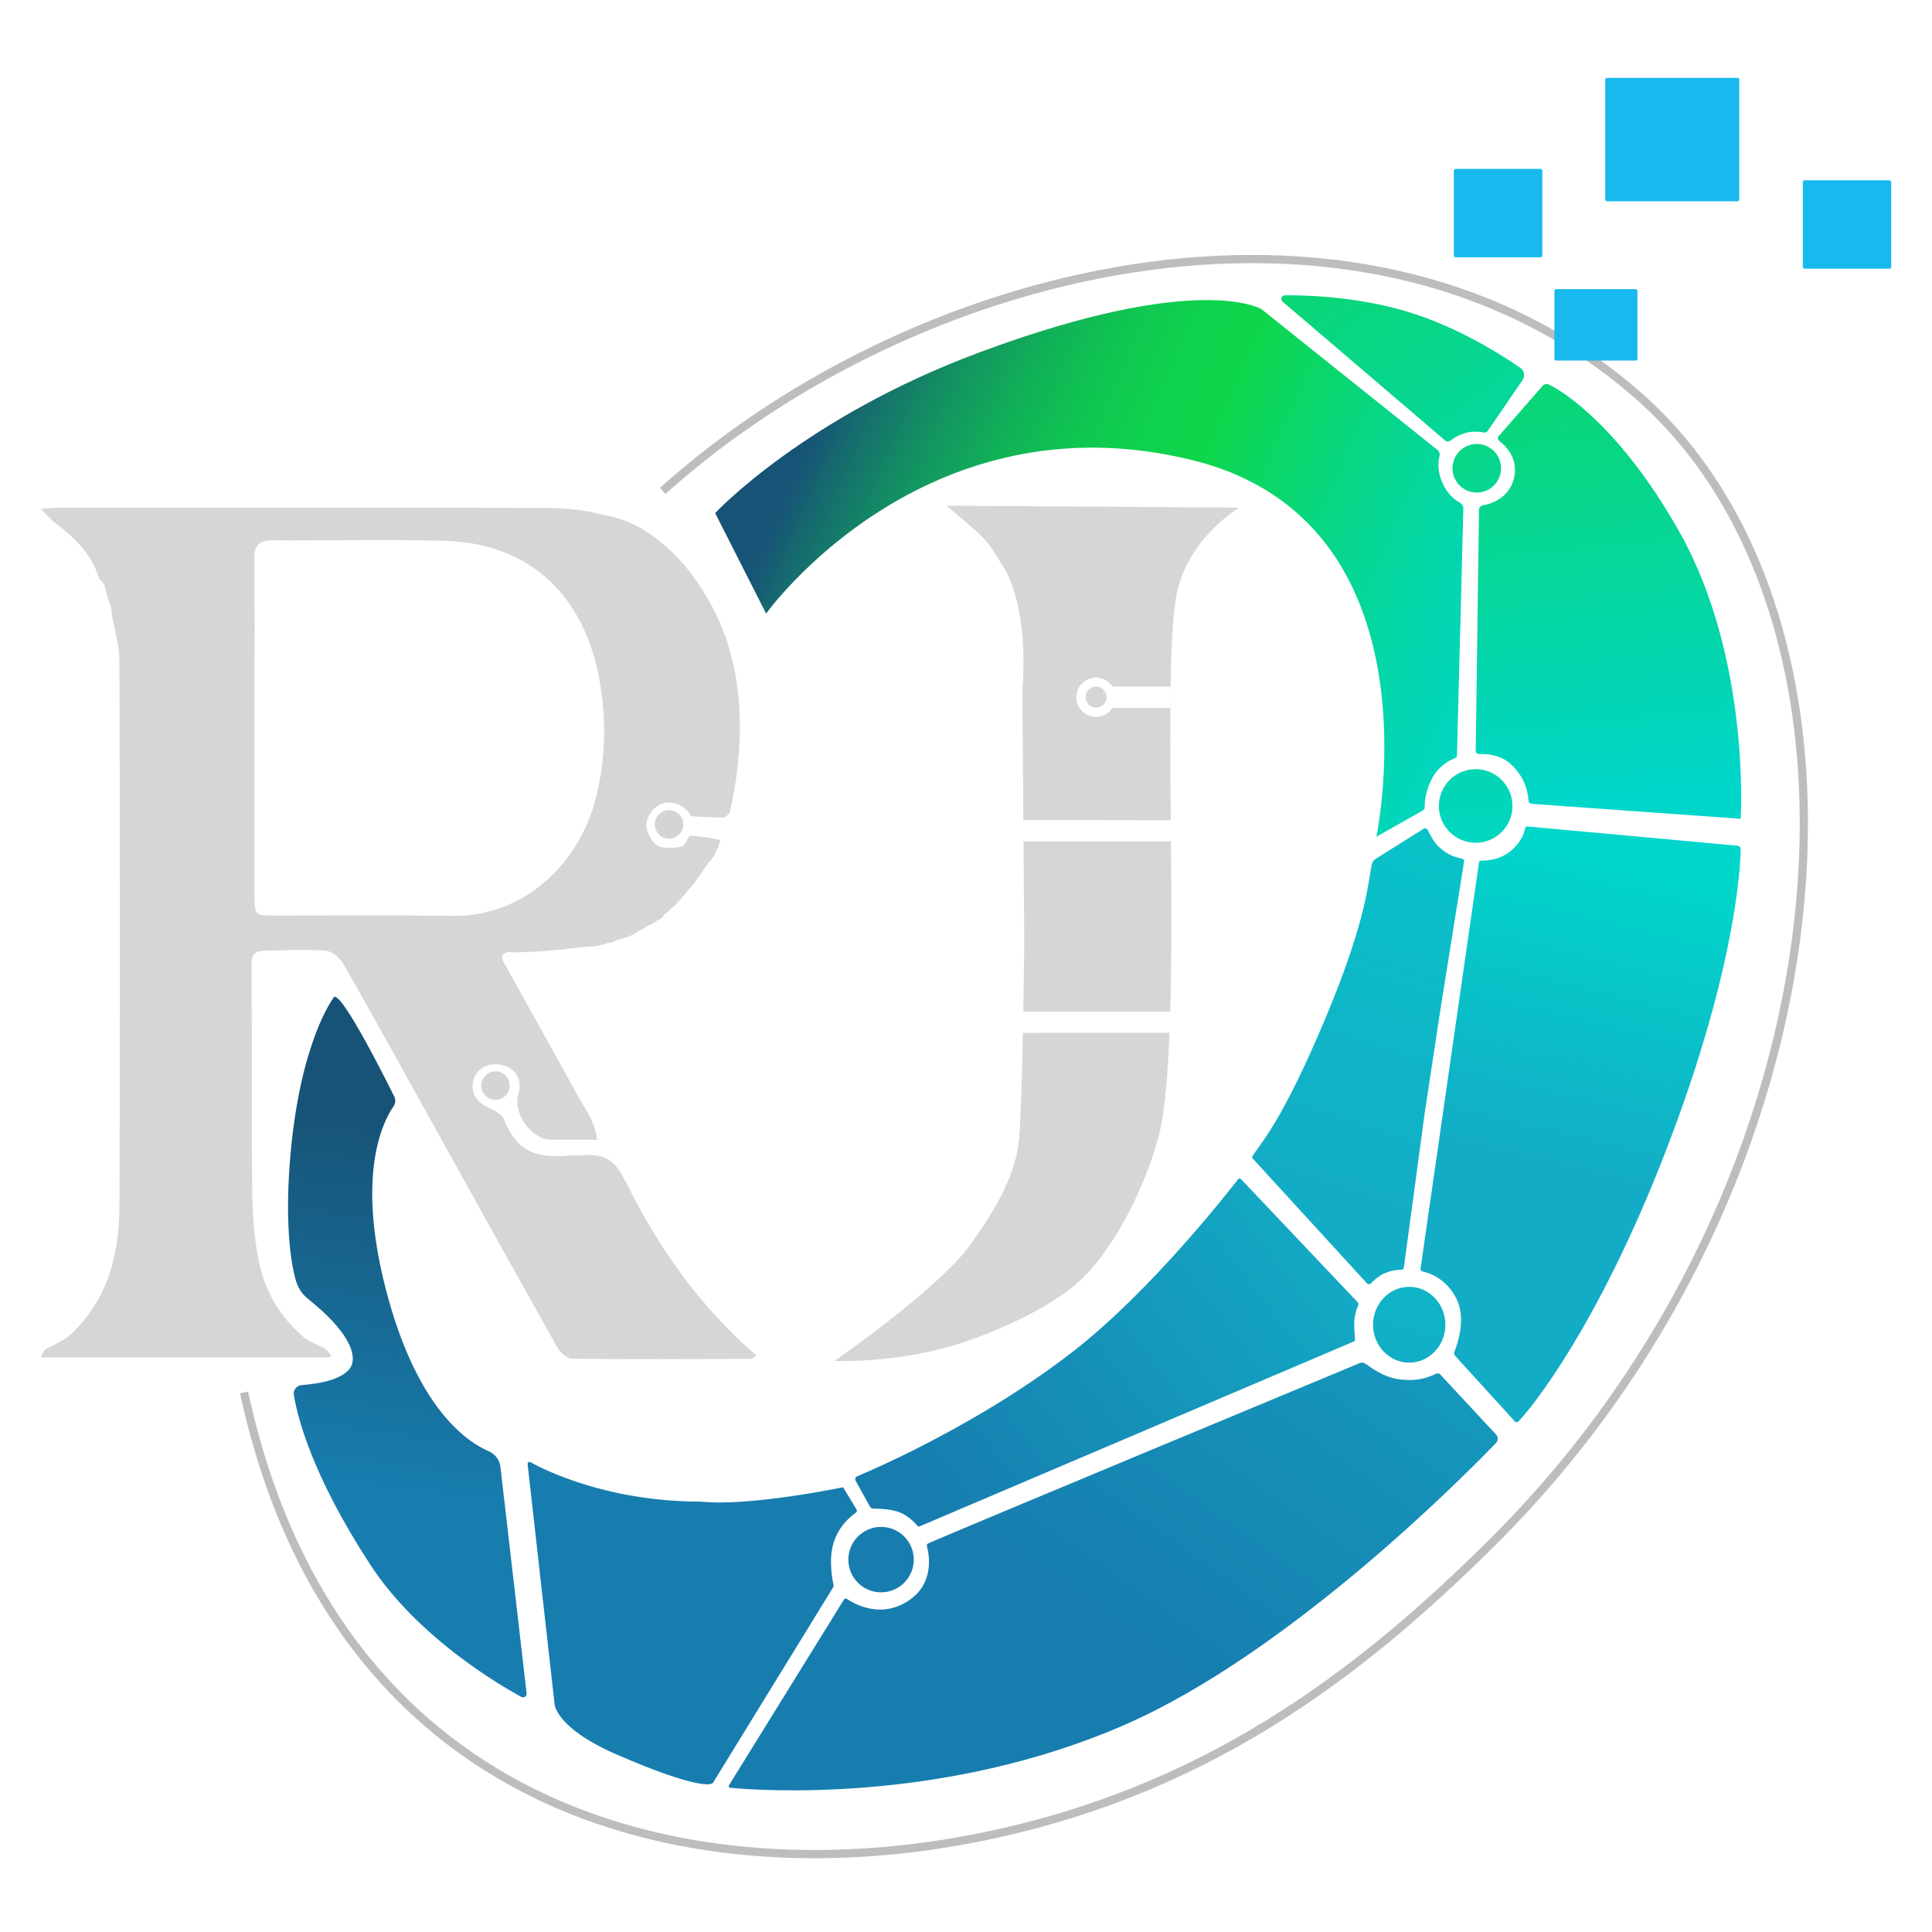 <?xml version="1.0" encoding="utf-8"?>
<!-- Generator: Adobe Adobe Illustrator 24.2.0, SVG Export Plug-In . SVG Version: 6.00 Build 0)  -->
<svg version="1.1" id="Layer_1" xmlns="http://www.w3.org/2000/svg" xmlns:xlink="http://www.w3.org/1999/xlink" x="0px" y="0px"
	 viewBox="0 0 4000 4000" style="enable-background:new 0 0 4000 4000;" xml:space="preserve">
<style type="text/css">
	.st0{fill:#177DAF;}
	.st1{fill:url(#SVGID_1_);}
	.st2{fill:url(#SVGID_2_);}
	.st3{fill:url(#SVGID_3_);}
	.st4{fill:url(#SVGID_4_);}
	.st5{fill:url(#SVGID_5_);}
	.st6{fill:url(#SVGID_6_);}
	.st7{fill:url(#SVGID_7_);}
	.st8{fill:url(#SVGID_8_);}
	.st9{fill:url(#SVGID_9_);}
	.st10{fill:url(#SVGID_10_);}
	.st11{fill:url(#SVGID_11_);}
	.st12{fill:#D4D4D4;}
	.st13{fill:#D6D6D6;}
	.st14{fill:none;stroke:#BDBDBD;stroke-width:17;stroke-miterlimit:10;}
	.st15{fill:#18B9EE;}
</style>
<g>
	<g>
		<g>
			<g>
				<path class="st0" d="M1472.1,3693.21l3.6-1.36l249.11-405.25c0.95-1.54,1.26-3.39,0.87-5.16c-2.24-10.19-9.29-47.16-1.88-79.43
					c9.18-40,37.12-62.47,47.89-69.84c2.36-1.61,3.06-4.77,1.58-7.21l-27.75-45.78c0,0-191.9,40.21-293.77,29.83
					c-0.12-0.01-0.23-0.02-0.35-0.02c-193.01-0.04-322.95-64.93-353.17-81.61c-2.83-1.56-6.23,0.73-5.87,3.94l55.75,496.24
					c0,0,0.68,49.28,128.75,105.03C1447.69,3706.96,1472.1,3693.21,1472.1,3693.21z"/>
				<linearGradient id="SVGID_1_" gradientUnits="userSpaceOnUse" x1="1728.931" y1="791.273" x2="3225.061" y2="1453.622">
					<stop  offset="0" style="stop-color:#175376"/>
					<stop  offset="0.052" style="stop-color:#156E6D"/>
					<stop  offset="0.137" style="stop-color:#139361"/>
					<stop  offset="0.222" style="stop-color:#11B058"/>
					<stop  offset="0.305" style="stop-color:#0FC551"/>
					<stop  offset="0.387" style="stop-color:#0ED24D"/>
					<stop  offset="0.466" style="stop-color:#0ED64C"/>
					<stop  offset="0.535" style="stop-color:#0BD663"/>
					<stop  offset="0.682" style="stop-color:#06D690"/>
					<stop  offset="0.814" style="stop-color:#03D6AF"/>
					<stop  offset="0.924" style="stop-color:#01D6C3"/>
					<stop  offset="1" style="stop-color:#00D6CA"/>
				</linearGradient>
				<path class="st1" d="M1586.17,1270.34l-105.53-208.01c0,0,184.02-198.11,549.19-333.54c454.05-168.4,581.98-88.65,581.98-88.65
					l364.45,291.49c3.74,3.11,5.36,8.09,4.1,12.79c-2.66,9.94-5.12,29.4,5.46,53.9c10.97,25.39,26.19,36.75,35.59,41.61
					c5.22,2.7,8.4,8.18,8.25,14.06l-13.13,509.83c-0.04,2.61-1.65,4.94-4.09,5.88c-9.78,3.73-35.05,15.86-49.38,45.43
					c-12.65,26.11-13.6,47.06-13.28,55.91c0.1,2.85-1.36,5.52-3.84,6.92l-96.34,54.51c0,0,137.55-651.4-380.32-779.64
					C1911.84,814.79,1586.17,1270.34,1586.17,1270.34z"/>
				<linearGradient id="SVGID_2_" gradientUnits="userSpaceOnUse" x1="2468.696" y1="120.972" x2="3404.133" y2="1356.061">
					<stop  offset="0" style="stop-color:#0ED64C"/>
					<stop  offset="1" style="stop-color:#00D6CA"/>
				</linearGradient>
				<path class="st2" d="M3151.79,787.65l-71.54,104.44c-1.87,2.73-5.18,4.06-8.42,3.38c-7.17-1.52-20.92-3.32-36.05,0.49
					c-14.8,3.73-26.82,11.6-33.24,16.48c-3.09,2.34-7.38,2.21-10.32-0.31l-336.5-287.4c-5.51-4.39-2.46-13.27,4.58-13.34
					c46.99-0.42,166.65,2.93,279.17,42.25c95.67,33.43,175.81,85.45,208.19,108.04C3156.15,767.61,3158.04,779.39,3151.79,787.65z"
					/>
				<linearGradient id="SVGID_3_" gradientUnits="userSpaceOnUse" x1="3338.771" y1="1651.915" x2="3208.103" y2="391.29">
					<stop  offset="0" style="stop-color:#00D6CA"/>
					<stop  offset="1" style="stop-color:#0ED64C"/>
				</linearGradient>
				<path class="st3" d="M3206.86,796.25c-4.5-2.13-9.86-0.98-13.14,2.77l-90.52,103.5c-2.94,2.8-2.68,7.55,0.54,10.01
					c13.42,10.28,42.3,38.17,29.96,80.72c-11.53,39.75-47.78,50.26-63.78,52.99c-4.46,0.76-7.76,4.56-7.82,9.08l-6.77,498.96
					c-0.06,3.96,3.21,7.19,7.17,7c13.41-0.62,42.57,0.56,64.02,19.5c31.85,28.12,37.19,61.64,37.93,76.03
					c0.21,4.08,3.45,7.34,7.53,7.57l431.83,30.86c0,0,21.32-330.5-126.44-593.32C3356.88,887.58,3238.83,811.38,3206.86,796.25z"/>
				<linearGradient id="SVGID_4_" gradientUnits="userSpaceOnUse" x1="2764.119" y1="2464.349" x2="3186.189" y2="1143.425">
					<stop  offset="0" style="stop-color:#13ACC6"/>
					<stop  offset="1" style="stop-color:#00D6CA"/>
				</linearGradient>
				<path class="st4" d="M2979.13,1753.6c21.13,19.49,38.12,21.56,48.16,24.21c2.67,0.71,4.35,3.33,3.92,6.06l-29.38,183.45
					l-20.93,131.42l-31.4,207.01l-42.92,318.3c-0.37,2.73-2.67,4.81-5.43,4.85c-7.5,0.12-22.75,1.36-37.6,8.66
					c-10.43,5.12-19.98,14.17-25.15,19.59c-2.24,2.35-5.99,2.33-8.18-0.07l-236.23-258c-1.47-1.6-1.69-3.97-0.57-5.84
					c14.3-23.99,59.67-66.52,152.88-290.05c85.67-205.46,85.55-278.17,94.21-314.64c1.02-4.29,3.7-8,7.46-10.31l99.58-62.39
					c2.95-1.85,6.83-0.72,8.35,2.41C2960.3,1727.36,2969.48,1744.7,2979.13,1753.6z"/>
				<linearGradient id="SVGID_5_" gradientUnits="userSpaceOnUse" x1="1967.088" y1="3155.969" x2="2785.062" y2="2531.725">
					<stop  offset="0" style="stop-color:#177DAF"/>
					<stop  offset="1" style="stop-color:#13ACC6"/>
				</linearGradient>
				<path class="st5" d="M2810.92,2696.2l-241.46-254.86c-1.74-1.83-4.69-1.7-6.23,0.3c-23.23,30.03-181.38,231.38-339.26,354.63
					c-189.99,148.32-409.42,243.55-449.57,260.38c-3.45,1.45-4.87,5.57-3.06,8.84l29.41,53.12c1.69,3.05,4.9,4.93,8.38,4.9
					c9.8-0.09,30.74,0.44,48.56,5.88c20.89,6.37,36.65,23.49,41.8,29.66c1.11,1.33,2.94,1.77,4.53,1.09l899.14-382.83
					c1.58-0.67,2.54-2.27,2.38-3.98c-0.68-7.19-2.31-26.33-1.62-37.49c0.97-15.69,5.53-27.71,8.05-33.3
					C2812.94,2700.4,2812.54,2697.9,2810.92,2696.2z"/>
				<linearGradient id="SVGID_6_" gradientUnits="userSpaceOnUse" x1="2271.693" y1="3361.627" x2="3118.369" y2="2170.541">
					<stop  offset="0" style="stop-color:#177DAF"/>
					<stop  offset="1" style="stop-color:#13ACC6"/>
				</linearGradient>
				<path class="st6" d="M2815.42,2822.05c-71.4,29.7-832.58,346.37-893.67,373.32c-2.2,0.97-3.35,3.39-2.71,5.71
					c4.3,15.62,16.29,74.6-35.17,111.01c-59.01,41.75-116.63,7.76-130.81-1.94c-1.84-1.26-4.34-0.71-5.51,1.18l-238.36,385.04
					c-1.29,2.09,0.04,4.81,2.48,5.04c49.61,4.81,441.43,36.06,822.79-133c341.81-151.53,704.46-520.13,763-581.01
					c4.61-4.8,4.67-12.35,0.14-17.23l-115.76-124.46c-2.06-2.21-5.27-2.88-8.06-1.71c-10.74,4.52-32.44,17.02-74.67,11.98
					c-38.21-4.57-63.35-27.69-73.52-33.35C2822.46,2820.88,2818.73,2820.67,2815.42,2822.05z"/>
				<linearGradient id="SVGID_7_" gradientUnits="userSpaceOnUse" x1="3193.479" y1="2404.117" x2="3340.749" y2="1785.889">
					<stop  offset="0" style="stop-color:#13ACC6"/>
					<stop  offset="1" style="stop-color:#00D6CA"/>
				</linearGradient>
				<path class="st7" d="M3157.66,1714.49c0.36-2.14,2.32-3.62,4.47-3.43l435.2,39.93c3.51,0.24,6.29,3.05,6.49,6.57
					c0,0,2.45,221.87-158.91,635.64c-139.19,356.94-276.72,525.54-301.58,549.99c-1.95,1.92-5.1,1.83-6.94-0.19l-123.83-136.08
					c-1.96-2.16-2.53-5.22-1.44-7.93c6.03-15.07,23.92-66.41,6.13-106.03c-20.41-45.45-58.4-57.53-71.93-60.46
					c-2.77-0.6-4.6-3.27-4.19-6.08l121.08-841.65c0.24-1.64,1.65-2.83,3.3-2.79c9.25,0.23,38.95-0.67,62.05-19.91
					C3150.68,1742.81,3156.3,1722.67,3157.66,1714.49z"/>
				<circle class="st0" cx="1824.15" cy="3229.03" r="67.73"/>
				<linearGradient id="SVGID_8_" gradientUnits="userSpaceOnUse" x1="2881.526" y1="2838.245" x2="3158.834" y2="2104.618">
					<stop  offset="0" style="stop-color:#13ACC6"/>
					<stop  offset="0.487" style="stop-color:#0BBEC8"/>
					<stop  offset="1" style="stop-color:#00D6CA"/>
				</linearGradient>
				<ellipse class="st8" cx="2917.63" cy="2742.73" rx="74.87" ry="78.47"/>
				<linearGradient id="SVGID_9_" gradientUnits="userSpaceOnUse" x1="3042.745" y1="1858.095" x2="3138.564" y2="402.905">
					<stop  offset="0" style="stop-color:#00D6CA"/>
					<stop  offset="1" style="stop-color:#0ED64C"/>
				</linearGradient>
				<circle class="st9" cx="3055.22" cy="1668.66" r="76.17"/>
				<linearGradient id="SVGID_10_" gradientUnits="userSpaceOnUse" x1="2880.643" y1="740.373" x2="3245.717" y2="1213.417">
					<stop  offset="0" style="stop-color:#0ED64C"/>
					<stop  offset="0.094" style="stop-color:#0DD659"/>
					<stop  offset="0.716" style="stop-color:#04D6AA"/>
					<stop  offset="1" style="stop-color:#00D6CA"/>
				</linearGradient>
				<circle class="st10" cx="3057.49" cy="969.53" r="50.26"/>
				<linearGradient id="SVGID_11_" gradientUnits="userSpaceOnUse" x1="925.782" y1="2329.189" x2="826.829" y2="3091.131">
					<stop  offset="0" style="stop-color:#175376"/>
					<stop  offset="1" style="stop-color:#177DAF"/>
				</linearGradient>
				<path class="st11" d="M689.75,2067.04c10.12-33.33,125.38,200.95,125.38,200.95c4.41,7.06,4.22,16.07-0.53,22.91
					c-22.86,32.92-80.54,147.59-9.94,400.07c63.99,228.82,163.71,295.12,207.1,313.65c13.34,5.7,22.66,18.02,24.33,32.43
					l54.21,468.85c0.69,5.98-5.64,10.24-10.93,7.37c-46.98-25.56-214.84-123.93-312.44-273.34
					c-121.59-186.11-151.3-307.1-158.51-351.9c-1.64-10.19,5.76-19.58,16.06-20.34c33.59-2.47,101.89-12.12,105.68-49.83
					c4.61-45.91-61-103.73-92.19-128.44c-11.66-9.23-20.3-21.76-24.69-35.97c-12.51-40.4-24.03-130.33-11.59-266.69
					C622.9,2154.44,689.75,2067.04,689.75,2067.04z"/>
			</g>
			<g>
				<g>
					<circle class="st12" cx="1385.19" cy="1706.81" r="29.53"/>
					<circle class="st12" cx="1025.82" cy="2247.62" r="29.53"/>
					<path class="st13" d="M1250.72,1066.73c-38.69-11.21-80.68-14.98-121.24-15.11c-334.79-1.07-669.59-0.53-1004.38-0.39
						c-9.82,0-19.63,1.05-40.63,2.25c14.23,14.11,21.07,22.58,29.49,28.96c39.37,29.86,74.8,62.76,90.91,113.88
						c-0.76,2.78-0.42,3.55-0.42,3.55s2.02-0.99,2.84-0.22c4.22,5.12,7.61,9.47,10.26,15.44c1.31,8.12,3.37,14.62,5.47,23.19
						c3.19,9.01,6.34,15.97,8.25,24.7c-1.25,1.77-0.74,3.99-0.74,3.99c5.82,33.97,16.61,67.93,16.71,101.92
						c1.16,376.33,1.51,752.67,0.06,1129c-0.39,100.2-24.71,194.01-101.8,265.82c-10.7,9.97-39.77,24.31-49.41,28.94
						c-2.06,0.99-3.76,2.6-4.85,4.61l-6.21,11.48c-0.43,0.79,0.14,1.74,1.04,1.74H672.9c0,0,8.2,0.25,12.01-1.64
						c1.12-0.56,1.31-2.08,0.38-2.93c-3.91-3.6-5.65-9.32-12.08-13.2c-11.14-6.74-35.09-16.03-42.19-22.15
						c-51.39-44.32-81.5-93.56-95.17-159.73c-9.56-46.3-13.18-94.47-13.69-141.87c-1.69-157.36-0.2-314.75-1.49-472.11
						c-0.18-22.52,8.92-28.29,27.53-28.53c42.16-0.55,84.52-3.31,126.38,0.03c13.33,1.06,29.89,15.92,37.27,28.86
						c64.72,113.49,127.71,227.97,191.17,342.17c83.81,150.83,167.32,301.84,251.98,452.19c5.64,10.02,19.91,21.48,30.27,21.59
						c123.11,1.33,246.24,0.64,369.37,0.32c1.83,0,3.66-2.11,11.62-7c-15.75-14.29-30.82-27.06-44.88-40.86
						c-93.5-91.75-166.12-198.67-224.06-315.44c-20.72-41.75-38.21-63.58-95.98-58.11c-6.74,0.64-13.76-0.5-20.49,0.14
						c-76.16,7.21-111.72-11.17-137.44-74.71c-4.19-10.36-18.93-18.46-30.58-23.41c-28.23-12.01-40.88-35.1-31.14-62.25
						c8.37-23.32,35.29-34.12,62.88-25.23c26.14,8.43,37.11,31.61,28.37,59.93c-11.62,37.64,27.88,92.96,66.68,93.17
						c30.58,0.16,61.16,0.03,96.48,0.03c-3.81-38.55-25.92-65.24-41.51-93.93c-48.8-89.81-99.22-178.74-148.78-268.14
						c-6.13-11.06-13.76-23.75,9.01-26.69c6.6,1.09,11.67,0.78,19.27,0.78c25.82-1.19,49.16-2.11,72.38-4.31
						c27.75-2.62,55.39-6.33,85.6-8.61c1.51-0.15,2.98-0.33,4.42-0.51l0.01-0.01c0.82-0.21,2.86-0.47,4.03-0.55
						c0.07-0.02,0.14-0.03,0.21-0.04c0.77-0.26,1.52-0.54,2.14-0.72c4.55-1.39-6.35,1.18,0.79-0.54c1.59-0.38,3.2-0.48,4.79-0.84
						c3.77-0.86,6.93-2.95,10.92-3.22c0.88-0.06,1.37-0.07,1.63-0.06c0.15-0.03,0.29-0.05,0.46-0.08c1.28-0.4,2.55-0.52,3.83-0.38
						c0.11-0.04,0.23-0.07,0.34-0.11c0.73-0.4,1.47-0.68,2.21-0.9c0.12-0.05,0.23-0.12,0.35-0.17c2.2-1.49,4.59-2.52,7.09-3.27
						c0.21-0.06,0.38-0.12,0.56-0.17c-3.56,0.8-0.38-0.14,1.51-0.62c1.13-0.57,2.29-1.12,3.55-1.63c6.9-1.78,13.33-3.32,19.71-5.42
						c1.05-0.55,1.98-1.02,2.35-1.2c1.44-0.71,3.03-1.34,4.52-1.92c1.74-0.67,2.84-1.44,3.22-1.74c0.19-0.17,0.2-0.15,0,0
						c-0.24,0.21-0.79,0.74-1.66,1.71c1.13-0.48,2.26-1.01,3.4-1.55c-1.05,0.04-0.42-0.66,1.96-2.13c0.71-0.53,1.42-1.06,2.13-1.59
						c0.34-0.15,0.63-0.27,0.91-0.39c1.06-1.09,2.3-1.88,3.73-2.34c0.46-0.21,0.79-0.37,1.04-0.47c0.93-0.72,1.85-1.45,2.83-2.1
						c1.49-0.89,3.2-1.4,4.72-2.19c3.7-1.91,7.03-4.57,10.71-6.51c5.56-2.93,10.91-4.28,15.81-8.41c4.07-3.43,6.25-4.18,9.98-5.62
						c-2.62,1.01,1.35-0.81,1.9-1.17c0.97-0.63,2.01-1.32,3.02-2.05c1.08-2.1,2.23-4.13,3.84-5.78c2.98-3.04,5.75-5.48,8.75-7.64
						c2.03-2.26,4.58-4.94,7.01-6.65c1.54-1.08,2.1-1.31,2.19-1.18c0.2-0.23,0.4-0.47,0.67-0.77c5.31-6.03-2.14,2.67,2.82-2.36
						c2.7-2.74,5.06-5.8,7.74-8.55c-0.02,0.02,2.74-2.84,4-4.09c1.13-1.7,2.42-3.15,4.07-4.99c1.55-1.72,2.94-3.56,4.5-5.24
						c2.04-2.19-1.01,2.04,1.92-2.24c3.5-5.11,7.93-9.8,12.12-14.35c2.52-2.73,4.81-5.15,7.2-7.95c0.11-0.22,0.22-0.44,0.34-0.68
						c0.22-0.43,0.49-0.84,0.72-1.27c1.8-3.42,4.04-6.54,6.46-9.55c-2.39,2.09,1.87-2.33,0,0l0,0c0.06-0.06,0.16-0.14,0.23-0.21
						c0.44-0.69,2.33-3.01,2.37-2.8c0.61-0.98,1.31-2.09,1.74-2.78c-0.23,0.24-0.21,0.16,0.4-0.64c0,0-0.16,0.25-0.4,0.64
						c0.35-0.37,1.3-1.49,1.76-2c0.6-1.39,1.92-3.14,2.8-4.32c0.16-0.46,0.35-0.91,0.58-1.35c0.45-1.06,1.02-1.98,1.66-2.86
						c0.68-1.09,1.54-2.11,2.6-3.08c0.13-0.14,0.27-0.29,0.41-0.44c0,0,0-0.01,0-0.01c-0.93,0.95-0.64,0.51,0.21-0.48
						c0.56-1.21,1.19-2.37,2.07-3.46c0.61-0.94,1.39-1.69,2.26-2.37c0.48-1.28,1.14-2.5,1.98-3.59c1.04-1.56,2.46-2.74,3.89-3.97
						c0.53-0.46,1.13-0.93,1.74-1.38c0.89-2.57,2.41-4.98,4.2-6.68c0.45-0.43,0.91-0.8,1.38-1.16c2.81-6.77,5.64-13.03,9.81-19.64
						c0.15-0.04,0.27-0.11,0.41-0.16c-0.08-0.64-0.12-1.28-0.11-1.92c-0.07-3.31,1.04-6.61,3.34-8.9c0.02-0.03,0.04-0.06,0.05-0.09
						c0.01-0.06,0.03-0.11,0.04-0.17c-0.06-1.07-0.1-2.22-0.06-3.56c-19.08-4.61-38.92-7.37-61.59-9.09c-2.82,1.04-3.45,4-4.67,4.9
						c-3.81,4.86-5.73,13.84-10.95,16.54c-5.28,2.73-2.95,0.01-12.41,3.12c0,0-10.82,1.81-26.8-0.21
						c-16.98-2.15-20.67-8.98-26.73-18.56c-12.42-19.63-11.73-33.94-3.86-47.9c23.03-40.84,70.79-29.64,86.77,1.71
						c22.68,2.12,43.77,2.17,67.93,2.97c5.18-2.04,7.28-4.84,11.66-8.98c18-75.53,52.17-266.75-37.51-431.13
						C1376.04,1075.33,1250.72,1066.73,1250.72,1066.73z M937.93,1896.16c-122.04-1.59-244.11-0.47-366.17-0.57
						c-44.29-0.04-44.78-0.53-44.77-42.91c0.01-140.31,0.02-280.62,0.03-420.93c-0.05-95.82,0.54-184.81-0.54-273.77
						c-0.33-27.36,8.67-39.43,37.36-39.23c118.63,0.84,237.34-2.27,355.89,0.92c184.19,4.96,290.48,120.4,321.01,286.2
						c15.19,82.51,13.35,163.54-6.41,244C1200.5,1787.67,1085.18,1898.08,937.93,1896.16z"/>
					<g>
						<g>
							<g>
								<path class="st13" d="M2302.97,1421.36c-0.07-0.02-0.14-0.03-0.21-0.04C2302.83,1421.33,2302.9,1421.34,2302.97,1421.36z"/>
								<path class="st13" d="M2303.69,1465.3L2303.69,1465.3c0.01,0,0.03,0,0.04,0C2303.72,1465.3,2303.71,1465.3,2303.69,1465.3z"
									/>
								<path class="st13" d="M1960.29,1047.03l59.79,51.68c14.21,12.28,26.61,26.49,36.78,42.28
									c13.88,21.55,28.42,46.12,28.42,46.12c46.69,97.79,31.41,238.98,31.41,238.98l2.04,271.71l305.3,0.5l0.37,43.55l-305.34,0
									l1.6,213.06c0,0-0.67,62.5-2.05,139.35l304.29-0.01c5.67-197.08-1.04-442.63,0.22-628.7l-119.79,0
									c0.02-0.01,0.03-0.03,0.05-0.04c-0.16,0.09-0.32,0.17-0.49,0.22c-0.03,0.03-0.05,0.05-0.08,0.08
									c0.02-0.02,0.04-0.03,0.06-0.05c0.15-0.05,0.29-0.11,0.42-0.18c-7.24,11.22-19.81,18.68-34.16,18.68
									c-23.24,0-41.94-19.47-40.66-42.99c1.12-20.73,18.25-37.59,38.99-38.42c15.03-0.6,28.28,6.98,35.8,18.61
									c-0.08-0.03-0.16-0.05-0.25-0.07c0.15,0.05,0.29,0.11,0.42,0.19c-0.03-0.02-0.05-0.05-0.08-0.07l120.24,0v0.07
									c1.15-75.08,4.05-137.7,10.3-179.44c18.69-124.85,131.73-191.16,131.73-191.16L1960.29,1047.03z"/>
								<path class="st13" d="M2110.86,2345.77c-3.39,49.43-15.35,112.14-103.3,233.08c-66.13,90.93-279.59,238.79-279.59,238.79
									s137.78,6.03,272.38-40.4c119.45-41.2,204.08-93.86,242.04-131.82c89.05-89.05,152.52-250.94,164.56-331.33
									c7.2-48.12,11.71-108.35,14.44-175.79l-303.61,0.11C2116.16,2217.61,2113.87,2302,2110.86,2345.77z"/>
								<path class="st13" d="M2422.89,2094.64l-1.49,43.23C2421.98,2123.77,2422.47,2109.34,2422.89,2094.64z"/>
								
									<rect x="2118.9" y="1697.8" transform="matrix(1 -7.514751e-03 7.514751e-03 1 -12.864 15.972)" class="st13" width="0" height="44.05"/>
								<path class="st13" d="M2118.61,2094.26l-0.84,44.14l0,0C2118.08,2123.4,2118.36,2108.58,2118.61,2094.26L2118.61,2094.26z"
									/>
								<path class="st13" d="M2422.91,2094.25L2422.91,2094.25c-0.01,0.13-0.01,0.26-0.01,0.39L2422.91,2094.25z"/>
								<path class="st13" d="M2421.39,2138.3l0.01-0.42C2421.4,2138.02,2421.39,2138.16,2421.39,2138.3L2421.39,2138.3z"/>
								<path class="st13" d="M2423.6,1465.55v-43.98c-0.22,14.23-0.37,28.91-0.47,43.98H2423.6z"/>
								<path class="st13" d="M2303.65,1465.3c-0.09,0.07-0.17,0.15-0.26,0.21c0.11-0.06,0.21-0.13,0.3-0.21
									C2303.68,1465.3,2303.67,1465.3,2303.65,1465.3z"/>
								<path class="st13" d="M2303.87,1421.53c-0.12,0.01-0.23,0.04-0.33,0.09c-0.03-0.02-0.06-0.04-0.09-0.05
									c0.02,0.02,0.05,0.04,0.08,0.06C2303.63,1421.58,2303.75,1421.54,2303.87,1421.53z"/>
								<path class="st13" d="M2302.76,1421.32c-0.12-0.02-0.25-0.03-0.39-0.02C2302.5,1421.29,2302.63,1421.3,2302.76,1421.32z"/>
								<path class="st13" d="M2303.02,1421.37c-0.02-0.01-0.03-0.01-0.05-0.01C2302.99,1421.36,2303,1421.37,2303.02,1421.37z"/>
								<path class="st13" d="M2247.48,1443.3c0,12.03,9.75,21.78,21.78,21.78c12.03,0,21.78-9.75,21.78-21.78
									c0-12.03-9.75-21.78-21.78-21.78C2257.23,1421.53,2247.48,1431.27,2247.48,1443.3z M2284.55,1430.37
									c0.32,0.87,0.61,1.75,0.88,2.64c0.34,1.51,0.73,3,1.21,4.42c0.26,0.76,0.72,1.28,1.27,1.59c-0.03,0.06-0.07,0.11-0.1,0.18
									c-0.02,0.05-0.03,0.11-0.04,0.16c-0.07-0.08-0.13-0.17-0.2-0.25c-0.33-0.47-0.71-0.91-1.09-1.34
									c-0.18-0.32-0.34-0.57-0.46-0.73c-0.4-0.51-0.8-0.98-1.21-1.43c-0.04-1.01-0.14-2.01-0.35-2.97
									C2284.52,1431.88,2284.55,1431.12,2284.55,1430.37z"/>
							</g>
						</g>
					</g>
				</g>
			</g>
		</g>
		<g>
			<path class="st14" d="M3095.37,3187.6c-285.12,285.12-609.27,527.83-1080.78,619.03c-606.82,117.37-1323.13-64.08-1509.27-923.69
				"/>
			<path class="st14" d="M3399.42,825.82c525.77,471.56,439.6,1618.13-304.05,2361.78"/>
			<path class="st14" d="M1372.1,1016.29c540.4-484.83,1467.51-692.56,2027.32-190.47"/>
		</g>
		<g>
			<path class="st15" d="M3009.97,529.03V353.29c0-2,1.62-3.62,3.62-3.62h176.02c2,0,3.62,1.62,3.62,3.62v175.74
				c0,2-1.62,3.62-3.62,3.62h-176.02C3011.59,532.65,3009.97,531.03,3009.97,529.03z"/>
			<path class="st15" d="M3323.42,413.09V164.86c0-2,1.62-3.62,3.62-3.62h270.33c2,0,3.62,1.62,3.62,3.62v248.23
				c0,2-1.62,3.62-3.62,3.62h-270.33C3325.05,416.71,3323.42,415.09,3323.42,413.09z"/>
			<path class="st15" d="M3218.26,742.89V602.24c0-2,1.62-3.62,3.62-3.62h164.7c2,0,3.62,1.62,3.62,3.62v140.65
				c0,2-1.62,3.62-3.62,3.62h-164.7C3219.88,746.51,3218.26,744.89,3218.26,742.89z"/>
			<path class="st15" d="M3732.56,552.61V376.88c0-2,1.62-3.62,3.62-3.62h175.73c2,0,3.62,1.62,3.62,3.62v175.73
				c0,2-1.62,3.62-3.62,3.62h-175.73C3734.18,556.23,3732.56,554.61,3732.56,552.61z"/>
		</g>
	</g>
</g>
</svg>
